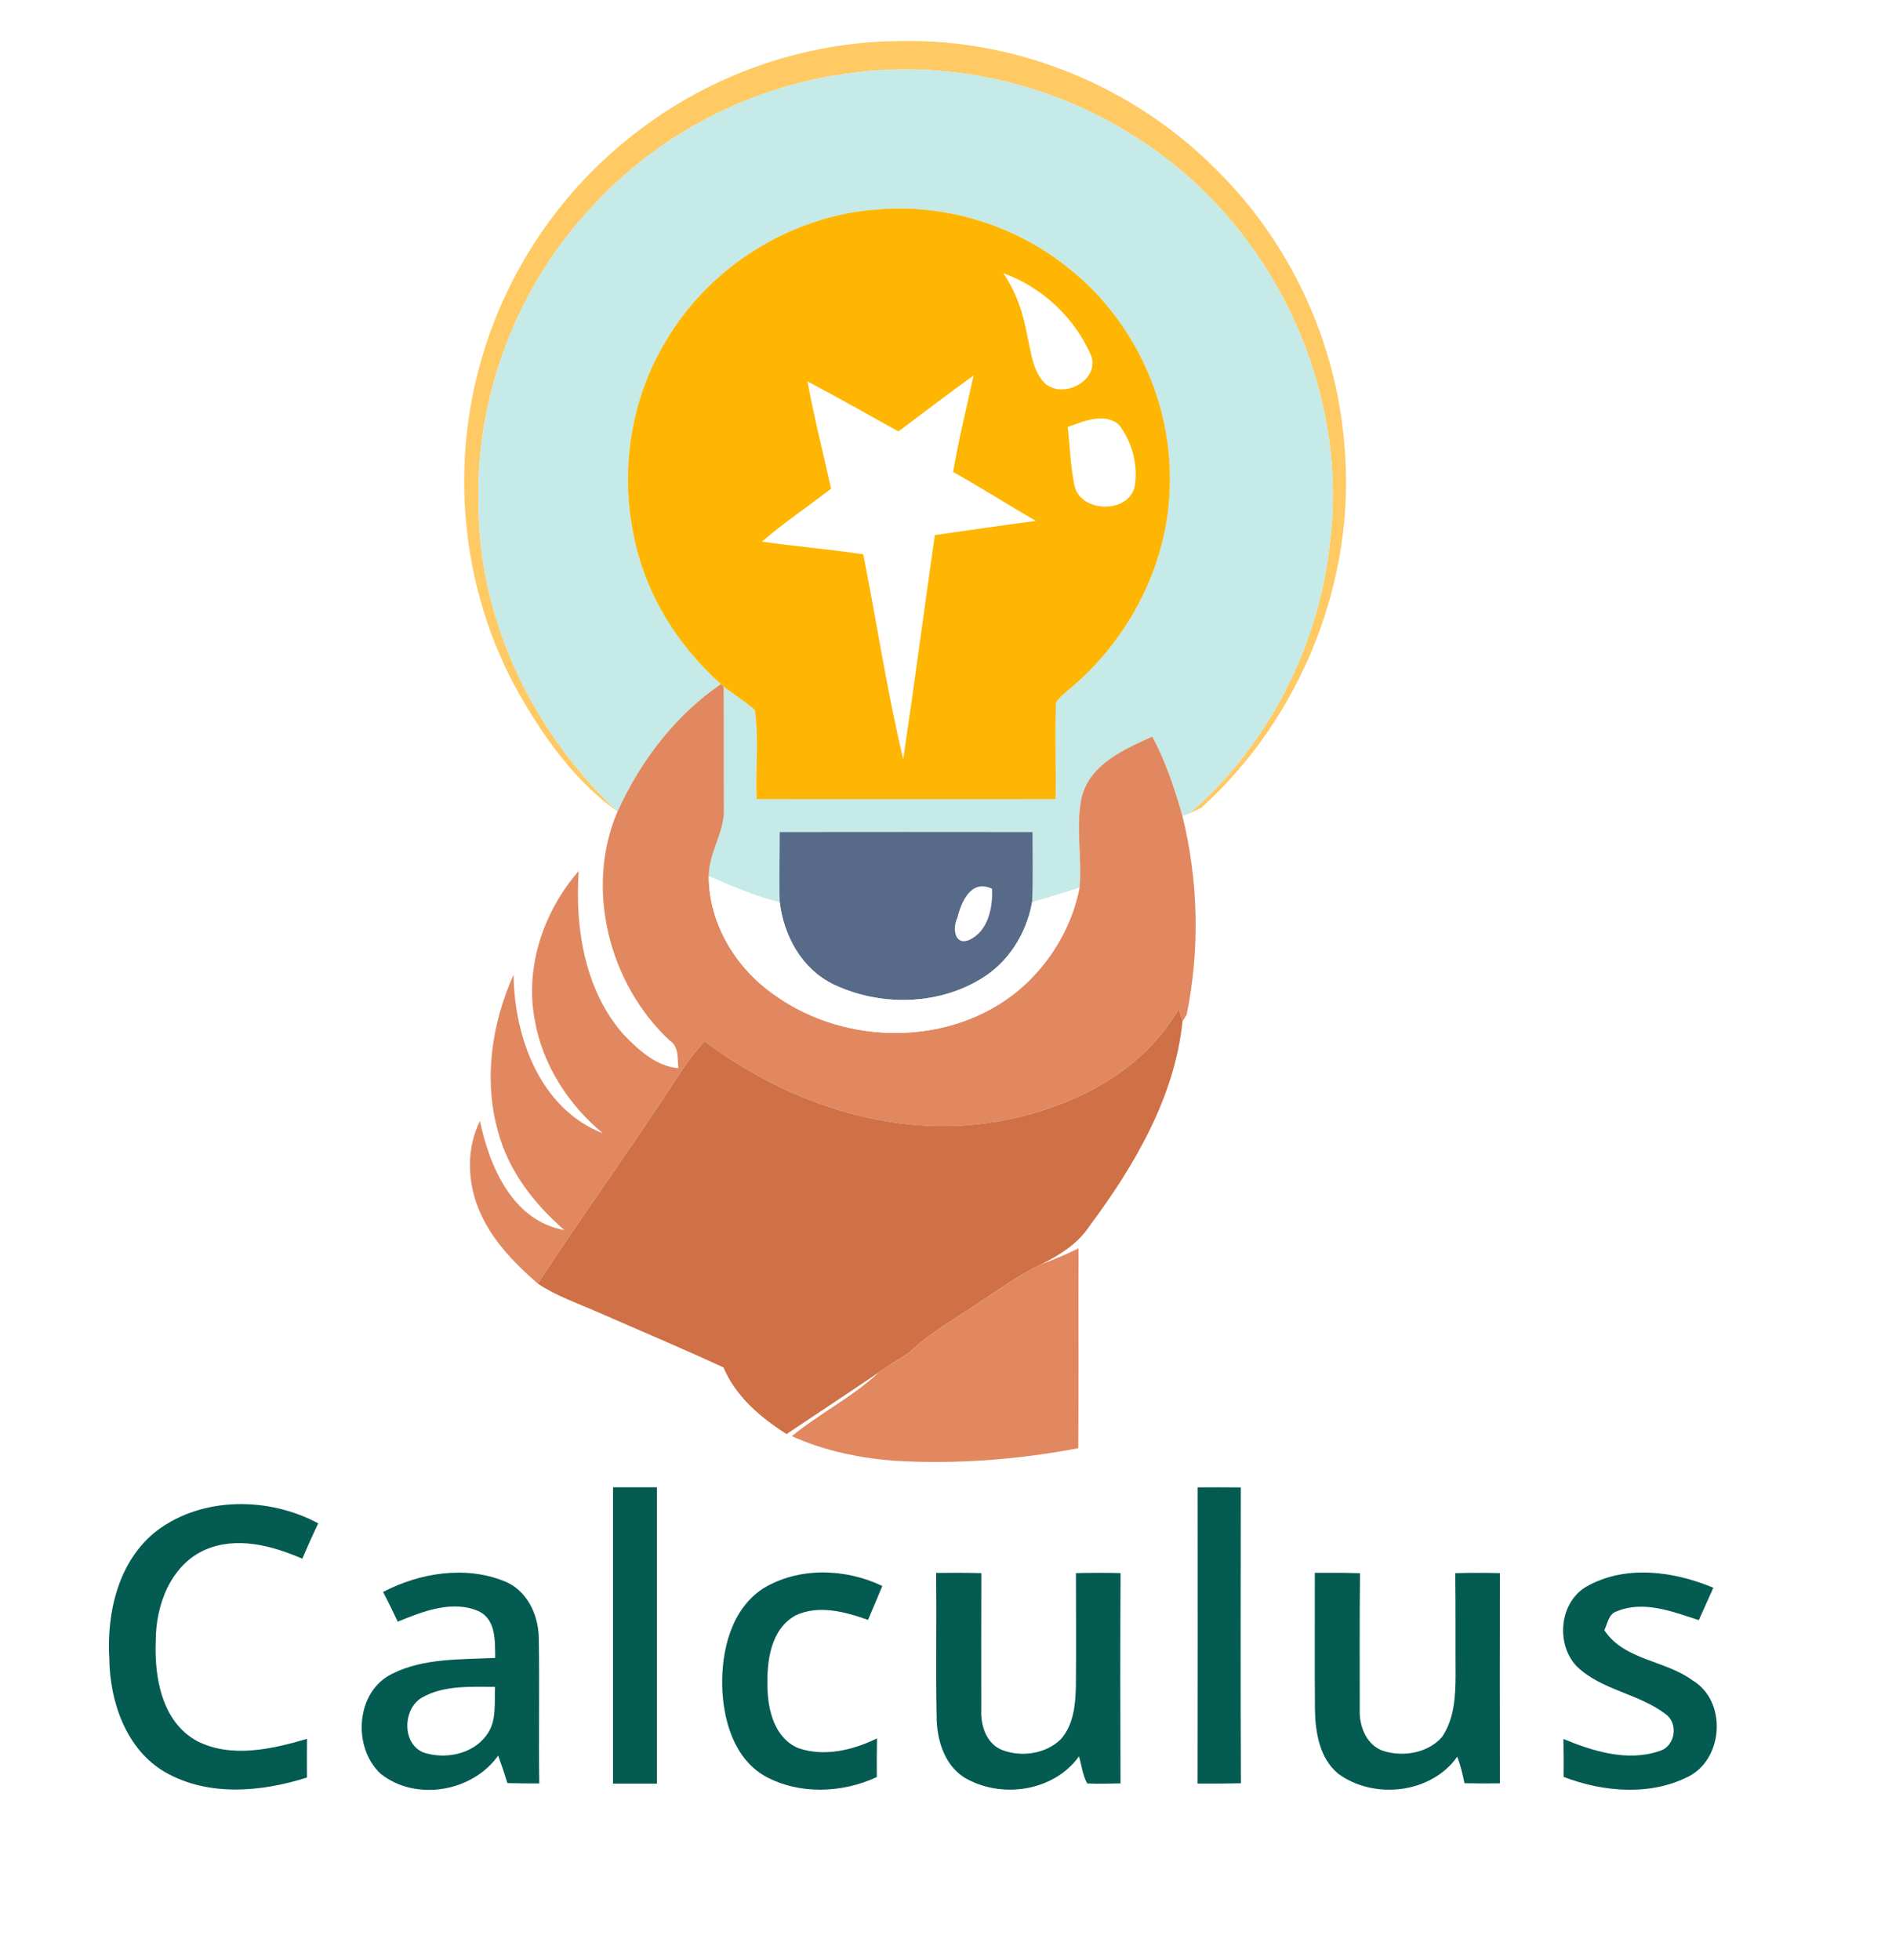 <?xml version="1.0" encoding="UTF-8" ?>
<!DOCTYPE svg PUBLIC "-//W3C//DTD SVG 1.1//EN" "http://www.w3.org/Graphics/SVG/1.1/DTD/svg11.dtd">
<svg width="332pt" height="344pt" viewBox="0 0 332 344" version="1.1" xmlns="http://www.w3.org/2000/svg">
<path fill="#ffffff" d=" M 0.00 0.00 L 332.00 0.00 L 332.00 344.00 L 0.00 344.00 L 0.00 0.00 Z" />
<path fill="#ffca63" d=" M 110.94 23.79 C 124.21 13.26 141.04 7.24 158.01 7.22 C 178.48 6.74 198.92 15.17 213.33 29.68 C 226.27 42.36 234.42 59.79 235.89 77.85 C 238.12 101.54 228.41 125.86 210.78 141.77 C 210.27 142.02 209.24 142.51 208.72 142.75 C 222.66 130.71 231.55 113.12 233.42 94.82 C 236.68 67.16 222.62 38.58 199.02 23.90 C 184.05 14.33 165.56 10.27 147.98 13.02 C 131.28 15.39 115.46 23.66 104.05 36.09 C 90.73 50.14 83.33 69.61 83.97 88.96 C 84.15 109.21 93.70 128.68 108.36 142.42 C 100.64 136.93 95.03 128.85 90.47 120.65 C 80.86 102.89 78.87 81.30 84.79 62.03 C 89.32 47.01 98.59 33.46 110.94 23.79 Z" />
<path fill="#c5eae7" d=" M 147.98 13.02 C 165.56 10.27 184.05 14.33 199.02 23.90 C 222.62 38.58 236.68 67.16 233.42 94.82 C 231.55 113.12 222.66 130.71 208.72 142.75 C 208.41 142.86 207.79 143.06 207.48 143.16 C 206.11 138.39 204.56 133.64 202.19 129.27 C 197.26 131.50 191.34 134.06 189.83 139.82 C 188.69 145.07 189.92 150.48 189.43 155.79 C 186.67 156.67 183.90 157.52 181.11 158.31 C 181.30 154.21 181.18 150.11 181.18 146.01 C 166.39 145.99 151.61 145.99 136.82 146.01 C 136.83 150.11 136.70 154.21 136.82 158.32 C 132.49 157.30 128.42 155.52 124.37 153.74 C 124.38 149.61 127.13 146.10 127.03 141.98 C 126.98 134.82 127.04 127.66 126.99 120.50 C 128.78 121.89 130.75 123.06 132.45 124.58 C 133.22 129.73 132.53 135.02 132.77 140.23 C 150.26 140.24 167.74 140.25 185.23 140.23 C 185.33 134.84 185.10 129.44 185.28 124.06 C 185.12 122.73 186.49 122.07 187.25 121.25 C 198.31 112.29 205.40 98.32 205.28 84.01 C 205.36 69.69 198.47 55.51 187.13 46.76 C 177.88 39.43 165.82 35.76 154.05 36.75 C 138.84 37.80 124.47 46.78 116.79 59.94 C 110.86 69.78 108.89 81.81 111.03 93.07 C 112.85 103.52 118.61 113.05 126.51 120.05 C 118.42 125.58 112.39 133.57 108.36 142.42 C 93.70 128.68 84.15 109.21 83.97 88.96 C 83.33 69.61 90.73 50.14 104.05 36.09 C 115.46 23.66 131.28 15.39 147.98 13.02 Z" />
<path fill="#ffb602" d=" M 116.79 59.94 C 124.47 46.78 138.84 37.80 154.05 36.75 C 165.82 35.76 177.88 39.43 187.13 46.76 C 198.47 55.51 205.36 69.69 205.28 84.01 C 205.40 98.32 198.31 112.29 187.25 121.25 C 186.49 122.07 185.12 122.73 185.28 124.06 C 185.10 129.44 185.33 134.84 185.23 140.23 C 167.74 140.25 150.26 140.24 132.77 140.23 C 132.53 135.02 133.22 129.73 132.45 124.58 C 130.75 123.06 128.78 121.89 126.99 120.50 C 126.87 120.39 126.63 120.16 126.51 120.05 C 118.61 113.05 112.85 103.52 111.03 93.07 C 108.89 81.81 110.86 69.78 116.79 59.94 Z" />
<path fill="#ffffff" d=" M 176.05 47.94 C 182.90 50.40 188.63 55.80 191.50 62.47 C 192.88 66.78 186.73 70.01 183.48 67.39 C 181.24 65.27 180.98 62.00 180.30 59.17 C 179.63 55.18 178.35 51.29 176.05 47.94 Z" />
<path fill="#ffffff" d=" M 141.69 66.93 C 147.06 69.77 152.34 72.78 157.66 75.71 C 162.04 72.43 166.39 69.09 170.84 65.89 C 169.62 71.53 168.20 77.13 167.26 82.83 C 172.17 85.57 176.90 88.61 181.78 91.41 C 175.86 92.17 169.96 93.08 164.05 93.89 C 162.15 107.00 160.45 120.13 158.50 133.23 C 155.65 121.36 153.86 109.25 151.48 97.28 C 145.57 96.37 139.61 95.90 133.70 95.05 C 137.56 91.72 141.81 88.88 145.83 85.75 C 144.45 79.47 142.86 73.25 141.69 66.93 Z" />
<path fill="#ffffff" d=" M 187.36 74.93 C 190.14 73.95 193.78 72.30 196.36 74.55 C 198.62 77.49 199.67 81.41 199.16 85.09 C 198.33 90.32 189.32 90.07 188.50 84.99 C 187.83 81.68 187.74 78.28 187.36 74.93 Z" />
<path fill="#e18861" d=" M 126.51 120.05 C 126.63 120.16 126.87 120.39 126.99 120.50 C 127.04 127.66 126.98 134.82 127.03 141.98 C 127.13 146.10 124.38 149.61 124.37 153.74 C 124.38 162.21 129.24 170.09 136.15 174.77 C 148.58 183.55 166.92 183.65 178.77 173.75 C 184.19 169.18 188.06 162.75 189.43 155.79 C 189.92 150.48 188.69 145.07 189.83 139.82 C 191.34 134.06 197.26 131.50 202.19 129.27 C 204.56 133.64 206.11 138.39 207.48 143.16 C 210.30 154.56 210.58 166.58 208.23 178.08 C 208.05 178.37 207.68 178.94 207.50 179.22 C 207.33 178.67 207.01 177.57 206.85 177.02 C 200.62 187.96 188.62 194.09 176.66 196.50 C 158.03 200.35 138.57 193.95 123.62 182.72 C 122.26 184.32 120.91 185.94 119.75 187.69 C 111.55 200.39 102.64 212.61 94.38 225.26 C 90.08 221.53 85.98 217.28 83.88 211.89 C 81.99 207.05 81.89 201.42 84.22 196.71 C 85.90 204.76 89.97 214.25 99.04 215.86 C 93.68 211.22 89.16 205.39 87.35 198.42 C 84.84 189.36 86.30 179.53 90.12 171.06 C 90.24 182.04 94.79 194.59 105.79 198.88 C 99.71 193.86 95.17 186.79 93.83 178.96 C 92.07 169.67 95.41 159.87 101.55 152.85 C 100.87 162.88 102.60 173.82 109.45 181.58 C 112.06 184.25 115.14 187.14 119.05 187.45 C 118.83 185.75 119.18 183.69 117.53 182.61 C 106.87 172.72 102.57 155.89 108.36 142.42 C 112.39 133.57 118.42 125.58 126.51 120.05 Z" />
<path fill="#576a87" d=" M 136.82 146.01 C 151.61 145.99 166.39 145.99 181.18 146.01 C 181.18 150.11 181.30 154.21 181.11 158.31 C 180.13 163.84 176.91 168.98 172.03 171.85 C 164.31 176.49 154.26 176.58 146.22 172.73 C 140.70 170.05 137.53 164.24 136.82 158.32 C 136.70 154.21 136.83 150.11 136.82 146.01 Z" />
<path fill="#ffffff" d=" M 124.37 153.74 C 128.42 155.52 132.49 157.30 136.82 158.32 C 137.53 164.24 140.70 170.05 146.22 172.73 C 154.26 176.58 164.31 176.49 172.03 171.85 C 176.91 168.98 180.13 163.84 181.11 158.31 C 183.90 157.52 186.67 156.67 189.43 155.79 C 188.06 162.75 184.19 169.18 178.77 173.75 C 166.92 183.65 148.58 183.55 136.15 174.77 C 129.24 170.09 124.38 162.21 124.37 153.74 Z" />
<path fill="#ffffff" d=" M 167.99 161.07 C 168.69 158.22 170.41 154.22 174.08 155.97 C 174.24 159.31 173.37 163.49 170.01 164.98 C 167.41 165.98 167.14 162.72 167.99 161.07 Z" />
<path fill="#cf7046" d=" M 176.66 196.50 C 188.62 194.09 200.62 187.96 206.85 177.02 C 207.01 177.57 207.33 178.67 207.50 179.22 C 206.16 192.50 199.05 204.59 191.19 215.14 C 189.17 218.25 185.98 220.22 182.74 221.85 C 178.82 223.71 175.32 226.29 171.70 228.64 C 167.59 231.46 163.15 233.86 159.55 237.36 C 159.50 237.39 159.40 237.47 159.35 237.50 C 158.66 237.94 157.27 238.80 156.58 239.24 C 156.48 239.30 156.28 239.43 156.18 239.50 C 155.69 239.83 154.72 240.49 154.23 240.82 C 148.86 244.47 143.42 248.04 138.02 251.66 C 133.44 248.73 129.12 245.10 126.96 239.97 C 119.63 236.58 112.18 233.45 104.78 230.21 C 101.27 228.66 97.59 227.42 94.38 225.26 C 102.64 212.61 111.55 200.39 119.75 187.69 C 120.91 185.94 122.26 184.32 123.62 182.72 C 138.57 193.95 158.03 200.35 176.66 196.50 Z" />
<path fill="#e18861" d=" M 182.74 221.85 C 184.96 221.04 187.14 220.10 189.26 219.06 C 189.21 230.75 189.31 242.45 189.21 254.14 C 178.62 256.16 167.80 256.98 157.04 256.35 C 150.83 255.88 144.64 254.60 138.95 252.03 C 143.84 248.01 149.61 245.16 154.23 240.82 C 154.72 240.49 155.69 239.83 156.18 239.50 C 156.28 239.43 156.48 239.30 156.58 239.24 C 157.27 238.80 158.66 237.94 159.35 237.50 L 159.46 237.43 L 159.55 237.36 C 163.15 233.86 167.59 231.46 171.70 228.64 C 175.32 226.29 178.82 223.71 182.74 221.85 Z" />
<path fill="#ffca63" d=" M 159.35 237.50 C 159.40 237.47 159.50 237.39 159.55 237.36 L 159.46 237.43 L 159.35 237.50 Z" />
<path fill="#ffca63" d=" M 156.18 239.50 C 156.28 239.43 156.48 239.30 156.58 239.24 C 156.48 239.30 156.28 239.43 156.18 239.50 Z" />
<path fill="#035b52" d=" M 107.57 261.00 C 110.14 261.00 112.71 261.00 115.28 261.00 C 115.28 278.33 115.28 295.67 115.28 313.00 C 112.71 313.00 110.14 313.00 107.57 313.00 C 107.56 295.67 107.56 278.33 107.57 261.00 Z" />
<path fill="#035b52" d=" M 210.15 261.01 C 212.67 260.99 215.20 261.00 217.73 261.02 C 217.71 278.33 217.67 295.64 217.75 312.94 C 215.21 313.00 212.68 313.01 210.14 312.99 C 210.17 295.66 210.16 278.33 210.15 261.01 Z" />
<path fill="#035b52" d=" M 27.59 268.57 C 35.62 262.57 47.21 262.68 55.84 267.33 C 54.86 269.37 53.94 271.44 53.05 273.53 C 47.75 271.23 41.52 269.55 35.96 271.98 C 29.91 274.68 27.33 281.70 27.33 287.94 C 27.07 294.37 28.40 302.17 34.60 305.55 C 40.62 308.58 47.72 306.95 53.87 305.15 C 53.85 307.41 53.84 309.67 53.86 311.93 C 45.86 314.48 36.54 315.31 28.99 311.00 C 22.12 307.01 19.28 298.65 19.18 291.07 C 18.69 282.92 20.81 273.77 27.59 268.57 Z" />
<path fill="#035b52" d=" M 67.22 279.37 C 73.61 276.03 81.56 274.72 88.40 277.44 C 92.39 278.96 94.47 283.26 94.54 287.35 C 94.70 295.89 94.50 304.43 94.63 312.97 C 92.77 312.97 90.90 312.96 89.04 312.91 C 88.54 311.28 87.99 309.67 87.42 308.07 C 82.92 314.46 72.93 316.18 66.78 311.26 C 61.80 306.62 62.40 296.82 68.83 293.72 C 74.40 290.93 80.84 291.25 86.90 290.94 C 86.84 288.05 87.10 284.28 84.03 282.76 C 79.37 280.71 74.19 282.79 69.79 284.58 C 68.97 282.82 68.12 281.08 67.22 279.37 Z" />
<path fill="#035b52" d=" M 133.84 278.80 C 140.09 274.94 148.33 275.20 154.83 278.32 C 153.99 280.30 153.17 282.29 152.32 284.27 C 148.31 282.84 143.67 281.58 139.60 283.48 C 135.24 285.90 134.55 291.45 134.67 295.95 C 134.71 300.06 135.91 305.03 140.10 306.78 C 144.67 308.34 149.67 307.12 153.89 305.07 C 153.85 307.33 153.84 309.59 153.86 311.85 C 147.76 314.68 140.25 314.97 134.27 311.71 C 128.78 308.58 126.91 301.89 126.73 295.97 C 126.59 289.67 128.27 282.49 133.84 278.80 Z" />
<path fill="#035b52" d=" M 164.27 276.02 C 166.91 275.99 169.55 275.99 172.20 276.06 C 172.19 284.07 172.17 292.07 172.19 300.07 C 172.05 302.84 173.13 306.11 175.96 307.14 C 179.32 308.39 183.54 307.77 186.15 305.21 C 188.36 302.72 188.72 299.19 188.79 296.00 C 188.86 289.35 188.80 282.71 188.80 276.06 C 191.41 275.99 194.02 275.99 196.63 276.05 C 196.56 288.35 196.58 300.66 196.62 312.96 C 194.68 312.99 192.73 313.07 190.79 312.97 C 189.96 311.52 189.81 309.79 189.34 308.22 C 184.83 314.46 175.52 315.74 169.10 311.86 C 165.58 309.53 164.35 305.10 164.35 301.10 C 164.19 292.74 164.36 284.38 164.27 276.02 Z" />
<path fill="#035b52" d=" M 230.72 276.00 C 233.36 275.98 236.00 275.99 238.65 276.08 C 238.55 284.05 238.60 292.03 238.60 300.00 C 238.48 302.93 239.80 306.35 242.83 307.29 C 246.28 308.35 250.56 307.63 253.02 304.84 C 255.19 301.70 255.41 297.69 255.42 293.99 C 255.38 288.02 255.45 282.04 255.36 276.07 C 257.97 275.99 260.58 275.99 263.20 276.06 C 263.18 288.36 263.18 300.65 263.20 312.95 C 261.12 312.98 259.05 312.98 256.98 312.93 C 256.65 311.35 256.29 309.78 255.71 308.28 C 251.12 314.77 241.07 315.86 234.82 311.26 C 231.55 308.55 230.81 304.02 230.74 300.01 C 230.68 292.01 230.74 284.00 230.72 276.00 Z" />
<path fill="#035b52" d=" M 278.39 278.42 C 285.20 274.55 293.71 275.71 300.65 278.63 C 299.79 280.52 298.94 282.41 298.10 284.31 C 293.55 282.84 288.47 280.81 283.75 282.75 C 282.25 283.19 282.11 284.88 281.52 286.07 C 284.99 291.38 292.24 291.33 297.04 294.91 C 302.93 298.46 302.50 308.21 296.64 311.57 C 289.84 315.22 281.39 314.52 274.38 311.82 C 274.40 309.60 274.39 307.38 274.34 305.17 C 279.58 307.33 285.61 309.20 291.19 307.28 C 293.96 306.51 294.60 302.44 292.28 300.81 C 287.54 297.16 280.99 296.63 276.63 292.37 C 272.97 288.48 273.63 281.17 278.39 278.42 Z" />
<path fill="#ffffff" d=" M 74.01 297.92 C 77.90 295.69 82.55 296.03 86.87 296.01 C 86.72 298.86 87.22 302.07 85.37 304.50 C 82.94 307.87 78.11 308.78 74.33 307.55 C 70.50 306.02 70.66 299.90 74.01 297.92 Z" />
</svg>
